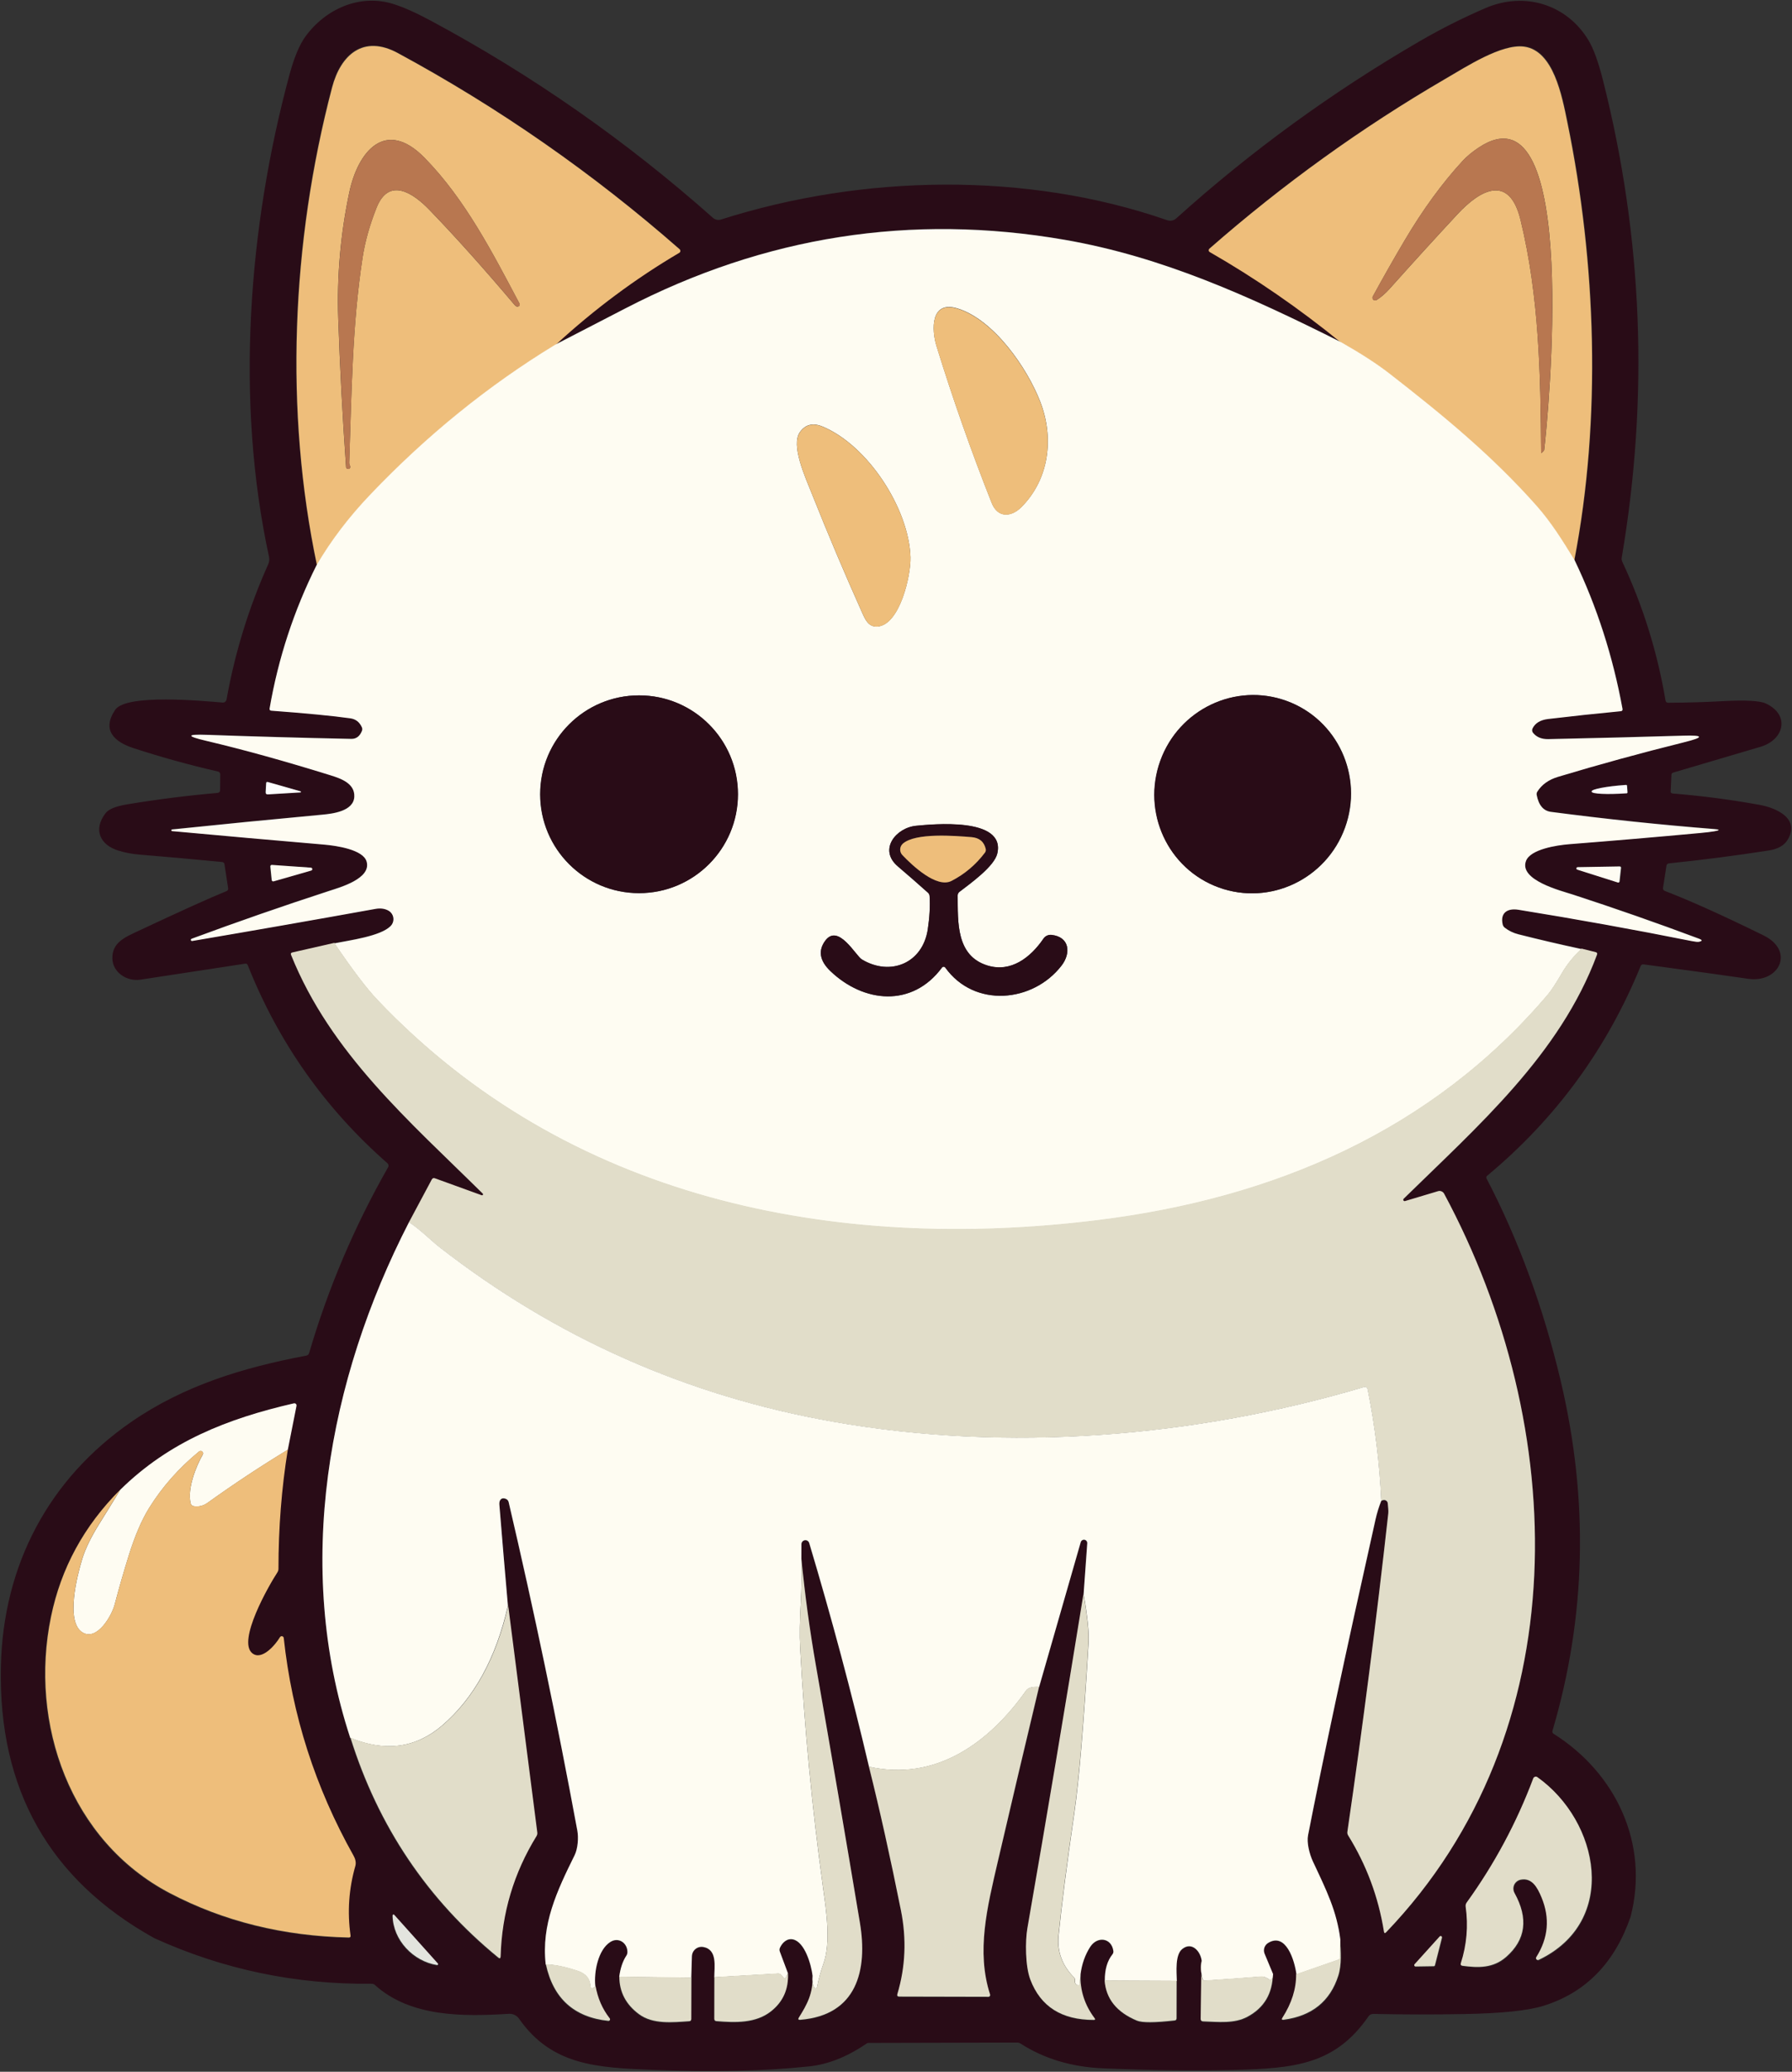<?xml version="1.0" encoding="UTF-8" standalone="no" ?>
<!DOCTYPE svg PUBLIC "-//W3C//DTD SVG 1.1//EN" "http://www.w3.org/Graphics/SVG/1.1/DTD/svg11.dtd">
<svg xmlns="http://www.w3.org/2000/svg" xmlns:xlink="http://www.w3.org/1999/xlink" version="1.1" width="342.173" height="395.508" viewBox="59.414 38.188 342.173 395.508" xml:space="preserve">
<rect x="59.414" y="38.188" width="342.173" height="395.508" fill="#333333" stroke="none"/>
<desc>Created with Fabric.js 5.3.0</desc>
<defs>
</defs>
<g transform="matrix(1 0 0 1 230.501 235.943)" id="Cx-Flb-EXmjKDkLFfqK8G"  >
<g style=""   >
		<g transform="matrix(0.527 0 0 0.527 0 0)" id="yuz8-eN95h60N-EBSIVHI"  >
<path style="stroke: none; stroke-width: 1; stroke-dasharray: none; stroke-linecap: butt; stroke-dashoffset: 0; stroke-linejoin: miter; stroke-miterlimit: 4; fill: rgb(41,12,23); fill-rule: nonzero; opacity: 1;"  transform=" translate(-400.001, -400)" d="M 666.145 719.137 C 660.385 735.816 649.912 746.541 634.724 751.313 C 629.09 753.084 619.497 754.091 605.945 754.333 C 594.919 754.536 583.899 754.522 572.883 754.289 C 572.219 754.28 571.593 754.601 571.213 755.146 C 559.074 772.759 544.235 774.051 522.048 774.588 C 508.118 774.927 492.413 774.728 474.931 773.993 C 463.634 773.509 453.712 770.528 445.165 765.049 C 444.768 764.788 444.337 764.662 443.873 764.671 L 389.946 764.802 C 389.757 764.802 389.574 764.863 389.423 764.976 C 382.395 769.787 375.44 772.56 368.558 773.296 C 352.238 775.019 333.245 775.435 311.582 774.545 C 292.009 773.746 275.282 773.064 263.434 756.032 C 262.604 754.834 261.211 754.157 259.76 754.246 C 243.657 755.233 224.273 755.611 211.234 743.835 C 210.889 743.518 210.437 743.346 209.971 743.356 C 182.412 743.666 156.179 738.163 131.273 726.847 C 93.221 705.696 74.689 672.866 75.676 628.358 C 76.489 591.637 93.085 560.434 122.881 539.859 C 141.96 526.675 163.363 520.155 186.304 515.828 C 186.846 515.731 187.199 515.417 187.364 514.884 C 194.276 491.333 203.815 468.899 215.983 447.584 C 216.263 447.104 216.159 446.492 215.736 446.132 C 193.114 426.288 176.242 402.364 165.119 374.36 C 164.945 373.944 164.635 373.769 164.19 373.837 C 151.548 375.773 138.906 377.704 126.264 379.63 C 121.226 380.385 116.202 376.958 116.071 371.992 C 115.911 366.14 120.761 364.209 125.393 362.031 C 140.765 354.81 151.442 349.984 157.424 347.555 C 157.889 347.361 158.087 347.013 158.019 346.51 L 156.683 337.783 C 156.624 337.373 156.289 337.055 155.87 337.013 C 145.793 336.035 135.74 335.135 125.712 334.312 C 123.166 334.099 120.688 333.625 118.278 332.889 C 111.599 330.856 109.029 325.266 113.617 319.313 C 114.711 317.871 117.31 316.811 121.414 316.133 C 132.304 314.323 143.247 312.939 154.244 311.98 C 154.729 311.942 155.102 311.537 155.101 311.051 L 155.159 305.33 C 155.159 304.73 154.869 304.362 154.288 304.227 C 143.94 301.855 133.757 299.034 123.738 295.762 C 116.783 293.497 112.122 289.257 117.102 281.881 C 121.08 275.986 148.959 278.672 156.016 279.253 C 156.699 279.308 157.314 278.831 157.439 278.149 C 160.469 261.18 165.507 244.84 172.554 229.13 C 172.932 228.268 173.023 227.378 172.83 226.458 C 160.561 169.917 165.294 107.031 180.264 51.739 C 181.958 45.495 183.894 40.888 186.072 37.916 C 193.376 27.941 205.805 22.394 217.914 26.213 C 221.592 27.365 226.132 29.393 231.534 32.297 C 268.231 51.996 302.271 75.78 333.653 103.648 C 334.462 104.368 335.589 104.606 336.615 104.272 C 387.842 87.937 447.344 86.819 498.295 104.533 C 499.407 104.918 500.635 104.673 501.504 103.894 C 528.482 79.588 557.895 58.185 589.742 39.687 C 597.447 35.215 605.39 31.217 613.569 27.693 C 627.799 21.551 643.175 26.386 650.958 39.44 C 652.758 42.45 654.496 47.266 656.171 53.887 C 670.585 110.902 672.84 168.547 662.937 226.82 C 662.861 227.284 662.927 227.759 663.126 228.185 C 670.638 244.215 675.865 260.971 678.808 278.453 C 678.905 279.043 679.248 279.334 679.839 279.324 C 686.431 279.295 693.023 279.101 699.615 278.743 C 707.795 278.307 712.959 278.583 715.108 279.571 C 723.994 283.637 721.903 292.712 713.22 295.282 C 702.669 298.399 692.113 301.516 681.552 304.633 C 681.214 304.736 680.976 305.044 680.957 305.403 L 680.681 311.371 C 680.652 311.884 680.894 312.16 681.407 312.199 C 692.007 313.051 702.519 314.425 712.944 316.323 C 718.955 317.412 727.725 321.289 723.035 328.999 C 721.786 331.041 719.521 332.319 716.24 332.832 C 704.227 334.7 692.18 336.259 680.1 337.507 C 679.548 337.565 679.229 337.865 679.142 338.407 L 677.922 346.32 C 677.825 346.901 678.053 347.298 678.604 347.511 C 687.693 350.996 699.6 356.359 714.323 363.599 C 725.852 369.262 719.942 381.009 708.689 379.31 C 702.707 378.41 690.108 376.672 670.893 374.097 C 670.361 374.02 669.993 374.232 669.79 374.736 C 657.574 404.686 639.037 429.999 614.178 450.676 C 613.888 450.927 613.804 451.335 613.975 451.663 C 625.581 473.927 634.53 498.345 640.822 524.916 C 651.054 568.118 650.066 610.386 637.86 651.719 C 637.715 652.193 637.855 652.561 638.281 652.823 C 660.859 667.039 673.013 692.739 666.145 719.137 z M 190.107 229.334 C 181.869 245.809 176.187 263.127 173.061 281.287 C 172.964 281.81 173.182 282.09 173.714 282.129 C 186.269 283.058 195.799 283.978 202.304 284.888 C 204.25 285.159 205.644 286.243 206.486 288.14 C 206.67 288.547 206.684 288.963 206.53 289.389 C 205.756 291.383 204.468 292.366 202.668 292.337 C 184.508 291.959 167.065 291.471 150.338 290.87 C 142.904 290.609 142.807 291.33 150.048 293.033 C 163.59 296.227 178.623 300.395 195.147 305.535 C 199.024 306.74 203.946 308.497 203.743 313.274 C 203.511 318.53 195.96 319.445 192.142 319.794 C 174.011 321.478 155.861 323.264 137.692 325.152 C 137.528 325.189 137.424 325.351 137.461 325.516 C 137.487 325.631 137.577 325.722 137.692 325.747 C 156.016 327.431 174.408 329.062 192.868 330.64 C 197.297 331.032 206.952 332.426 208.201 336.767 C 209.987 342.923 198.647 346.103 194.683 347.396 C 177.849 352.875 161.229 358.654 144.821 364.733 C 144.598 364.8 144.472 365.035 144.539 365.257 C 144.603 365.47 144.822 365.597 145.039 365.546 C 167.206 361.78 189.315 357.908 211.366 353.93 C 213.273 353.591 214.89 353.819 216.216 354.612 C 217.892 355.622 218.431 357.8 217.42 359.475 C 217.27 359.724 217.09 359.953 216.884 360.158 C 213.167 363.846 202.175 365.269 196.512 366.402 L 181.295 369.872 C 180.801 369.978 180.646 370.269 180.83 370.743 C 195.161 406.404 223.708 430.957 250.279 457.21 C 250.429 457.346 250.435 457.577 250.291 457.724 C 250.187 457.831 250.028 457.868 249.887 457.82 L 232.942 451.678 C 232.448 451.504 232.076 451.644 231.824 452.099 L 223.533 467.621 C 194.043 524.931 181.904 592.464 202.247 654.421 C 212.314 686.529 230.159 713.067 255.782 734.034 C 256.324 734.479 256.61 734.349 256.639 733.642 C 257.084 717.922 261.421 703.387 269.649 690.038 C 269.893 689.644 269.991 689.176 269.925 688.717 L 259.383 606.548 C 258.396 595.358 257.365 583.19 256.29 570.045 C 256.232 569.358 256.304 568.82 256.508 568.433 C 256.944 567.63 257.67 567.441 258.686 567.867 C 259.17 568.078 259.526 568.503 259.644 569.014 C 268.85 608.383 277.145 648.051 284.531 688.02 C 285.01 690.619 284.72 694.554 283.529 696.964 C 277.126 709.916 271.419 721.967 273.075 736.545 C 275.747 748.897 283.292 755.721 295.712 757.018 C 296.015 757.049 296.286 756.829 296.318 756.526 C 296.333 756.385 296.293 756.244 296.206 756.132 C 293.534 752.725 291.811 748.751 291.037 744.211 C 290.529 739.274 292.01 731.216 296.468 728.37 C 299.43 726.453 302.653 728.675 302.683 731.971 C 302.693 732.453 302.556 732.924 302.291 733.321 C 300.975 735.315 300.113 737.875 299.706 741.002 C 299.716 746.529 302.068 751.045 306.763 754.549 C 311.83 758.339 318.916 757.555 325.015 757.148 C 325.518 757.119 325.77 756.848 325.77 756.335 L 325.814 741.336 L 326.046 733.51 C 326.104 731.578 327.718 730.06 329.65 730.118 C 329.82 730.123 329.988 730.141 330.155 730.17 C 335.382 731.099 334.148 737.314 334.163 741.176 L 334.134 756.262 C 334.134 756.785 334.395 757.07 334.918 757.119 C 341.815 757.685 349.162 757.918 354.68 753.562 C 359.075 750.097 361.122 745.46 360.822 739.652 L 357.889 731.811 C 357.724 731.356 357.739 730.911 357.933 730.475 C 358.775 728.631 360.474 726.947 362.667 727.426 C 366.965 728.355 369.303 736.632 369.767 740.625 C 369.97 746.985 367.821 750.963 364.801 755.769 C 364.423 756.369 364.588 756.64 365.295 756.582 C 385.841 754.927 389.776 738.621 386.915 721.444 C 381.736 690.449 376.436 659.473 371.016 628.516 C 368.751 615.603 366.984 602.632 365.716 589.602 L 365.73 584.244 C 365.729 583.45 366.372 582.806 367.165 582.804 C 367.804 582.803 368.367 583.224 368.546 583.837 C 376.619 610.796 383.84 637.813 390.21 664.888 C 394.092 680.386 397.959 697.752 401.811 716.986 C 403.883 727.344 403.452 737.435 400.519 747.26 C 400.325 747.88 400.558 748.189 401.216 748.189 L 433.494 748.262 C 433.839 748.273 434.127 748.002 434.138 747.658 C 434.14 747.582 434.129 747.506 434.104 747.435 C 429.051 731.753 433.059 715.898 436.935 699.156 C 441.882 677.908 446.852 656.854 451.847 635.994 L 466.919 583.548 C 467.083 582.903 467.739 582.513 468.384 582.677 C 468.964 582.824 469.347 583.374 469.286 583.969 L 467.965 602.337 C 461.441 642.712 454.665 683.088 447.637 723.463 C 446.853 727.979 446.838 737.126 448.711 742.034 C 452.418 751.791 460.075 756.656 471.682 756.627 C 472.205 756.627 472.311 756.424 472.001 756.017 C 468.39 751.235 466.677 745.882 466.861 739.958 C 467.355 736.28 468.511 733.018 470.331 730.172 C 472.93 726.121 478.099 726.832 478.753 731.624 C 478.811 732.079 478.7 732.486 478.419 732.844 C 476.541 735.187 475.617 738.362 475.646 742.369 C 476.12 749.029 480.021 753.883 487.349 756.932 C 489.246 757.716 493.796 757.697 500.998 756.874 C 501.472 756.826 501.71 756.564 501.71 756.09 L 501.739 742.485 C 501.666 739.145 501.057 733.076 503.685 730.927 C 507.083 728.154 510.292 731.58 510.756 735.167 L 510.48 756.294 C 510.48 756.884 510.77 757.189 511.351 757.209 C 516.869 757.383 522.633 758.109 527.439 755.525 C 533.479 752.273 536.538 747.094 536.616 739.989 L 533.552 732.642 C 532.95 731.195 533.492 729.524 534.83 728.707 C 541.248 724.801 544.413 734.936 545.081 740.134 C 545.129 745.41 543.469 750.671 540.101 755.917 C 539.743 756.469 539.893 756.701 540.551 756.614 C 550.783 755.259 557.384 749.935 560.356 740.642 C 561.648 736.605 561.242 731.843 560.995 727.501 C 559.659 717.09 556.058 709.874 551.063 699.231 C 549.742 696.385 548.769 692.334 549.292 689.691 C 554.5 662.984 562.646 624.864 573.729 575.332 C 574.261 572.97 574.958 570.705 575.82 568.537 C 576.672 568.063 577.369 568.121 577.911 568.711 C 578.071 568.89 578.168 569.124 578.187 569.379 C 578.26 570.395 578.492 572.036 578.39 572.994 C 574.111 611.501 569.17 649.96 563.565 688.37 C 563.49 688.839 563.588 689.318 563.841 689.72 C 570.491 700.445 574.813 712.052 576.807 724.539 C 576.904 725.168 577.17 725.255 577.606 724.8 C 647.273 652.113 644.035 541.834 598.616 457.269 C 598.183 456.475 597.261 456.092 596.409 456.354 L 584.474 459.926 C 584.209 460.018 583.919 459.878 583.827 459.613 C 583.76 459.42 583.814 459.206 583.966 459.069 C 610.712 432.86 640.565 406.884 653.996 370.7 C 654.19 370.197 654.025 369.882 653.502 369.756 L 648.405 368.478 C 640.535 366.784 632.917 365.003 625.551 363.135 C 623.673 362.661 622.013 361.857 620.571 360.725 C 620.193 360.425 619.947 360.038 619.83 359.563 C 618.843 355.236 621.689 353.61 625.522 354.234 C 646.537 357.632 667.485 361.416 688.365 365.589 C 689.633 365.841 690.475 365.928 690.891 365.85 C 692.227 365.579 692.246 365.201 690.949 364.717 C 675.732 359.025 660.481 353.691 645.196 348.716 C 641.014 347.366 625.652 343.518 628.28 336.548 C 629.863 332.352 639.257 330.856 644.063 330.479 C 659.861 329.24 675.654 327.89 691.442 326.428 C 693.572 326.234 695.256 326.031 696.495 325.818 C 698.625 325.44 698.615 325.169 696.466 325.005 C 676.912 323.456 657.194 321.38 637.312 318.776 C 634.592 318.418 632.874 316.385 632.157 312.678 C 632.073 312.239 632.162 311.787 632.404 311.415 C 634.011 308.889 636.489 307.117 639.838 306.101 C 654.716 301.619 669.967 297.437 685.591 293.556 C 692.88 291.746 692.774 290.952 685.272 291.175 C 670.878 291.611 654.586 292.027 636.398 292.424 C 633.959 292.482 632.1 291.722 630.822 290.144 C 630.466 289.69 630.398 289.076 630.648 288.561 C 631.597 286.615 633.479 285.473 636.296 285.134 C 644.911 284.108 653.672 283.169 662.577 282.317 C 663.119 282.269 663.342 281.983 663.245 281.46 C 659.76 262.419 653.972 244.458 645.879 227.576 C 655.782 176.248 653.807 119.692 643.382 68.974 C 641.422 59.376 638.358 42.823 627.628 41.473 C 619.482 40.457 606.894 48.66 599.169 53.147 C 568.832 70.813 540.334 91.32 513.675 114.668 C 513.365 114.935 513.329 115.402 513.596 115.712 C 513.651 115.776 513.717 115.831 513.791 115.873 C 530.324 125.359 546.19 136.298 561.388 148.688 C 527.948 131.903 496.353 117.659 461.127 111.546 C 405.544 101.914 352.474 110.205 301.915 136.419 C 293.764 140.639 285.309 145.01 276.549 149.531 C 290.527 136.647 305.478 125.52 321.401 116.15 C 321.773 115.929 321.895 115.447 321.674 115.075 C 321.632 115.004 321.579 114.941 321.517 114.887 C 290.096 87.338 256.061 63.646 219.412 43.812 C 206.954 37.075 198.721 44.407 195.599 56.27 C 180.785 112.593 178.36 173.49 190.107 229.334 z M 184.125 311.357 L 172.291 307.988 C 171.894 307.872 171.681 308.022 171.652 308.438 L 171.478 311.632 C 171.449 312.223 171.735 312.498 172.335 312.46 L 184.082 311.749 C 184.193 311.734 184.271 311.632 184.256 311.52 C 184.245 311.446 184.195 311.383 184.125 311.357 z M 665.201 311.749 L 665.027 309.31 C 665.012 309.147 664.871 309.026 664.708 309.034 L 664.447 309.048 C 657.645 309.524 652.173 310.563 652.221 311.371 L 652.221 311.487 C 652.303 312.291 657.861 312.557 664.65 312.082 L 664.911 312.067 C 665.079 312.061 665.209 311.918 665.201 311.749 C 665.201 311.75 665.201 311.749 665.201 311.749 z M 173.67 343.519 C 173.699 343.814 173.961 344.03 174.257 344.002 C 174.289 343.999 174.321 343.993 174.353 343.984 L 187.958 340.078 C 188.247 340.01 188.425 339.72 188.357 339.431 C 188.3 339.191 188.088 339.021 187.842 339.018 L 173.758 338.031 C 173.462 338.005 173.202 338.224 173.176 338.519 C 173.173 338.555 173.173 338.591 173.177 338.626 L 173.67 343.519 z M 647.124 338.843 C 646.868 338.859 646.673 339.079 646.689 339.335 C 646.7 339.519 646.82 339.679 646.993 339.743 L 661.716 344.404 C 661.962 344.478 662.221 344.338 662.295 344.093 C 662.303 344.067 662.308 344.04 662.312 344.012 L 662.849 339.09 C 662.873 338.834 662.685 338.608 662.43 338.584 C 662.415 338.583 662.4 338.582 662.384 338.582 L 647.124 338.843 z M 118.756 564.542 C 105.669 577.61 97.31 592.958 93.68 610.585 C 85.679 649.368 100.693 691.824 136.761 710.7 C 156.218 720.893 177.824 726.246 201.578 726.759 C 202.062 726.769 202.27 726.541 202.202 726.077 C 200.992 717.53 201.568 709.132 203.93 700.885 C 204.308 699.564 203.901 698.199 203.262 697.081 C 189.429 672.455 181.008 646.188 177.997 618.281 C 177.955 617.876 177.595 617.576 177.194 617.611 C 176.957 617.632 176.747 617.768 176.632 617.976 C 175.165 620.488 170.127 626.644 166.599 623.798 C 161.067 619.34 172.61 599.201 175.674 594.526 C 175.939 594.128 176.081 593.663 176.081 593.19 C 176.081 578.37 177.209 563.99 179.464 550.051 L 182.615 534.137 C 182.697 533.712 182.425 533.3 182.008 533.217 C 181.902 533.196 181.792 533.198 181.686 533.223 C 157.684 538.74 136.572 547.002 118.756 564.542 z M 626.476 705.851 C 630.585 705.038 632.545 708.697 634.026 712.254 C 637.143 719.756 636.514 726.977 632.138 733.918 C 631.93 734.235 632.024 734.657 632.347 734.862 C 632.55 734.99 632.806 735.007 633.023 734.906 C 662.15 720.967 655.021 684.681 632.529 668.709 C 632.084 668.395 631.467 668.501 631.153 668.946 C 631.103 669.016 631.063 669.093 631.033 669.173 C 625.002 685.232 616.963 700.222 606.915 714.141 C 606.596 714.596 606.475 715.099 606.552 715.651 C 607.53 722.611 606.944 729.435 604.795 736.124 C 604.63 736.656 604.819 736.961 605.361 737.039 C 611.213 737.823 616.527 737.925 621.202 733.845 C 628.326 727.611 629.338 719.882 624.237 710.657 C 623.361 709.071 623.936 707.074 625.523 706.198 C 625.823 706.034 626.143 705.916 626.476 705.851 z M 217.491 718.832 C 217.622 727.762 224.998 735.443 233.594 736.793 C 233.776 736.824 233.948 736.702 233.979 736.52 C 233.996 736.42 233.967 736.317 233.899 736.242 L 218.072 718.6 C 217.948 718.464 217.737 718.454 217.6 718.578 C 217.529 718.642 217.489 718.735 217.491 718.832 z M 588.013 736.517 C 587.837 736.714 587.853 737.017 588.05 737.194 C 588.139 737.274 588.256 737.318 588.376 737.316 L 594.954 737.214 C 595.168 737.207 595.352 737.059 595.404 736.851 L 597.945 726.861 C 598.002 726.603 597.839 726.347 597.58 726.29 C 597.417 726.254 597.247 726.305 597.131 726.426 L 588.013 736.517 z" stroke-linecap="round" />
</g>
		<g transform="matrix(0.527 0 0 0.527 -77.825 -139.409)" id="hi5Zp25FgwvOTsVq9A_My"  >
<path style="stroke: none; stroke-width: 1; stroke-dasharray: none; stroke-linecap: butt; stroke-dashoffset: 0; stroke-linejoin: miter; stroke-miterlimit: 4; fill: rgb(238,190,123); fill-rule: nonzero; opacity: 1;"  transform=" translate(-252.226, -135.287)" d="M 276.544 149.532 C 252.276 164.294 229.911 182.42 209.447 203.909 C 201.732 212.001 195.285 220.476 190.106 229.333 C 178.359 173.489 180.784 112.592 195.595 56.269 C 198.717 44.406 206.95 37.074 219.408 43.811 C 256.056 63.645 290.091 87.337 321.513 114.886 C 321.839 115.172 321.871 115.667 321.585 115.993 C 321.531 116.055 321.467 116.108 321.396 116.15 C 305.473 125.521 290.522 136.648 276.544 149.532 z M 201.781 192.191 C 202.667 167.231 202.812 142.765 206.602 117.994 C 207.493 112.167 209.182 106.121 211.67 99.859 C 216.215 88.374 225.217 94.792 230.72 100.469 C 240.206 110.285 250.559 121.833 261.778 135.114 C 262.204 135.617 262.664 135.753 263.157 135.521 C 263.507 135.361 263.661 134.948 263.501 134.597 C 263.493 134.58 263.485 134.564 263.476 134.548 C 253.719 116.122 243.801 96.767 229.107 81.768 C 214.834 67.19 204.931 79.59 201.838 94.168 C 198.624 109.317 197.284 124.641 197.816 140.138 C 198.426 157.92 199.37 175.799 200.647 193.775 C 200.655 193.991 200.776 194.188 200.966 194.298 C 201.334 194.501 201.639 194.501 201.881 194.298 C 202.065 194.153 202.152 193.95 202.142 193.688 C 202.132 193.485 202.079 193.291 201.982 193.107 C 201.839 192.816 201.771 192.511 201.781 192.191 z" stroke-linecap="round" />
</g>
		<g transform="matrix(0.527 0 0 0.527 96.31 -139.832)" id="9_Wcb3GN-hxK4HubWLfWp"  >
<path style="stroke: none; stroke-width: 1; stroke-dasharray: none; stroke-linecap: butt; stroke-dashoffset: 0; stroke-linejoin: miter; stroke-miterlimit: 4; fill: rgb(238,190,123); fill-rule: nonzero; opacity: 1;"  transform=" translate(-582.876, -134.483)" d="M 645.875 227.577 C 641.606 220.607 637.482 213.943 632.11 207.873 C 615.848 189.534 597.959 174.869 578.691 159.899 C 574.316 156.501 568.546 152.765 561.383 148.69 C 546.185 136.3 530.32 125.361 513.786 115.875 C 513.431 115.673 513.307 115.22 513.509 114.865 C 513.551 114.791 513.605 114.725 513.67 114.67 C 540.329 91.322 568.827 70.815 599.164 53.149 C 606.889 48.662 619.477 40.459 627.623 41.475 C 638.353 42.825 641.417 59.378 643.377 68.976 C 653.803 119.693 655.777 176.249 645.875 227.577 z M 579.01 129.131 C 587.112 120.061 595.297 111.073 603.563 102.167 C 612.057 93.019 622.395 87.705 626.418 104.258 C 633.199 132.18 633.649 160.087 633.881 188.634 C 633.881 188.75 633.92 188.769 633.997 188.692 L 634.81 187.893 C 634.904 187.809 634.961 187.694 634.97 187.574 C 636.32 176.553 648.43 53.656 611.375 77.948 C 608.974 79.526 606.971 81.186 605.364 82.928 C 597.959 90.991 590.98 100.565 584.426 111.649 C 580.564 118.173 576.716 124.944 572.883 131.962 C 572.627 132.434 572.802 133.025 573.275 133.281 C 573.581 133.447 573.952 133.437 574.248 133.254 C 575.845 132.267 577.432 130.893 579.01 129.131 z" stroke-linecap="round" />
</g>
		<g transform="matrix(0.527 0 0 0.527 108.143 -141.267)" id="HzLJsig3ayDZzAhF1hnuR"  >
<path style="stroke: none; stroke-width: 1; stroke-dasharray: none; stroke-linecap: butt; stroke-dashoffset: 0; stroke-linejoin: miter; stroke-miterlimit: 4; fill: rgb(184,119,80); fill-rule: nonzero; opacity: 1;"  transform=" translate(-605.346, -131.759)" d="M 579.01 129.131 C 577.432 130.893 575.845 132.267 574.247 133.255 C 573.789 133.536 573.19 133.394 572.909 132.936 C 572.727 132.64 572.717 132.269 572.882 131.963 C 576.715 124.945 580.563 118.174 584.425 111.65 C 590.978 100.566 597.958 90.993 605.363 82.929 C 606.97 81.187 608.974 79.526 611.374 77.949 C 648.429 53.657 636.319 176.554 634.969 187.575 C 634.96 187.696 634.903 187.81 634.809 187.894 L 633.996 188.693 C 633.918 188.77 633.88 188.751 633.88 188.635 C 633.648 160.089 633.198 132.181 626.417 104.259 C 622.395 87.706 612.057 93.021 603.562 102.168 C 595.297 111.073 587.112 120.061 579.01 129.131 z" stroke-linecap="round" />
</g>
		<g transform="matrix(0.527 0 0 0.527 -89.195 -139.64)" id="AyBsp5aZ1PsOGts6fwplm"  >
<path style="stroke: none; stroke-width: 1; stroke-dasharray: none; stroke-linecap: butt; stroke-dashoffset: 0; stroke-linejoin: miter; stroke-miterlimit: 4; fill: rgb(184,119,80); fill-rule: nonzero; opacity: 1;"  transform=" translate(-230.635, -134.848)" d="M 201.984 193.106 C 202.081 193.29 202.134 193.484 202.144 193.687 C 202.154 193.948 202.067 194.152 201.883 194.297 C 201.641 194.5 201.336 194.5 200.968 194.297 C 200.777 194.187 200.656 193.99 200.649 193.774 C 199.371 175.798 198.427 157.919 197.818 140.137 C 197.286 124.639 198.626 109.316 201.84 94.167 C 204.933 79.589 214.835 67.189 229.109 81.767 C 243.803 96.766 253.72 116.121 263.478 134.547 C 263.665 134.883 263.544 135.308 263.208 135.495 C 263.192 135.504 263.175 135.512 263.159 135.52 C 262.665 135.752 262.205 135.617 261.78 135.113 C 250.561 121.832 240.208 110.284 230.722 100.468 C 225.219 94.791 216.216 88.373 211.672 99.858 C 209.184 106.121 207.495 112.166 206.604 117.993 C 202.814 142.764 202.669 167.23 201.783 192.19 C 201.771 192.511 201.839 192.816 201.984 193.106 z" stroke-linecap="round" />
</g>
		<g transform="matrix(0.527 0 0 0.527 9.356 -58.527)" id="HS3ATSt3zNljCYCSIsr5Z"  >
<path style="stroke: none; stroke-width: 1; stroke-dasharray: none; stroke-linecap: butt; stroke-dashoffset: 0; stroke-linejoin: miter; stroke-miterlimit: 4; fill: rgb(254,252,242); fill-rule: nonzero; opacity: 1;"  transform=" translate(-417.766, -288.866)" d="M 561.383 148.69 C 568.546 152.765 574.315 156.502 578.691 159.899 C 597.959 174.869 615.848 189.534 632.11 207.873 C 637.482 213.942 641.606 220.607 645.875 227.577 C 653.967 244.459 659.756 262.42 663.241 281.461 C 663.338 281.984 663.115 282.269 662.573 282.318 C 653.667 283.17 644.907 284.109 636.292 285.135 C 633.475 285.474 631.592 286.616 630.644 288.562 C 630.395 289.077 630.462 289.691 630.818 290.145 C 632.096 291.723 633.954 292.483 636.394 292.425 C 654.583 292.028 670.874 291.612 685.268 291.176 C 692.77 290.953 692.877 291.747 685.587 293.557 C 669.963 297.439 654.713 301.62 639.834 306.102 C 636.485 307.118 634.007 308.89 632.4 311.416 C 632.158 311.788 632.069 312.241 632.153 312.679 C 632.869 316.386 634.588 318.419 637.308 318.777 C 657.191 321.381 676.909 323.457 696.462 325.006 C 698.611 325.171 698.621 325.442 696.491 325.819 C 695.252 326.032 693.568 326.235 691.438 326.429 C 675.65 327.891 659.857 329.241 644.059 330.48 C 639.253 330.858 629.858 332.353 628.276 336.549 C 625.648 343.519 641.01 347.366 645.192 348.717 C 660.477 353.693 675.728 359.026 690.945 364.718 C 692.242 365.202 692.223 365.58 690.887 365.851 C 690.471 365.928 689.629 365.841 688.361 365.59 C 667.481 361.418 646.534 357.633 625.518 354.235 C 621.685 353.611 618.839 355.237 619.826 359.564 C 619.942 360.038 620.189 360.426 620.567 360.726 C 622.009 361.859 623.669 362.662 625.547 363.136 C 632.913 365.004 640.532 366.785 648.401 368.479 C 645.546 371.102 643.184 374.021 641.315 377.235 C 639.118 380.991 637.438 383.556 636.277 384.931 C 594.271 434.459 536.989 458.925 473.116 466.824 C 377.037 478.716 280.639 459.143 212.134 386.979 C 208.175 382.807 202.967 375.949 196.51 366.404 C 202.173 365.271 213.164 363.848 216.882 360.16 C 218.27 358.781 218.277 356.537 216.897 355.15 C 216.692 354.944 216.463 354.764 216.214 354.614 C 214.888 353.82 213.271 353.593 211.364 353.932 C 189.313 357.91 167.204 361.782 145.037 365.548 C 144.811 365.601 144.584 365.461 144.53 365.235 C 144.479 365.018 144.605 364.799 144.819 364.735 C 161.227 358.656 177.847 352.877 194.681 347.398 C 198.645 346.106 209.985 342.926 208.199 336.769 C 206.95 332.428 197.294 331.034 192.866 330.642 C 174.406 329.064 156.014 327.433 137.69 325.749 C 137.526 325.712 137.422 325.55 137.459 325.385 C 137.485 325.27 137.575 325.179 137.69 325.154 C 155.859 323.266 174.009 321.48 192.14 319.796 C 195.959 319.447 203.509 318.533 203.741 313.276 C 203.944 308.499 199.022 306.742 195.145 305.537 C 178.621 300.397 163.588 296.23 150.046 293.035 C 142.805 291.331 142.902 290.61 150.336 290.872 C 167.063 291.472 184.506 291.961 202.666 292.339 C 204.466 292.368 205.754 291.386 206.528 289.391 C 206.683 288.965 206.668 288.549 206.484 288.142 C 205.642 286.245 204.248 285.161 202.302 284.89 C 195.797 283.98 186.267 283.061 173.712 282.131 C 173.18 282.092 172.962 281.812 173.059 281.289 C 176.186 263.129 181.868 245.812 190.105 229.336 C 195.284 220.479 201.731 212.004 209.446 203.912 C 229.909 182.422 252.275 164.297 276.543 149.535 C 285.303 145.014 293.759 140.644 301.909 136.423 C 352.468 110.21 405.538 101.919 461.121 111.55 C 496.348 117.66 527.943 131.904 561.383 148.69 z M 445.47 208.323 C 455.59 198.13 457.333 183.218 452.265 170.164 C 447.532 157.938 435.465 140.456 422.31 136.405 C 412.393 133.356 412.93 144.289 414.673 149.952 C 420.607 169.176 427.281 188.14 434.696 206.841 C 436.903 212.403 441.825 211.997 445.47 208.323 z M 369.777 204.141 C 375.43 218.332 381.378 232.392 387.622 246.322 C 388.813 248.965 389.945 251.883 393.328 251.622 C 401.372 250.983 405.438 233.138 405.249 226.517 C 404.726 209.02 389.858 186.006 373.378 179.182 C 369.932 177.759 367.217 178.412 365.232 181.142 C 361.791 185.919 367.076 197.375 369.777 204.141 z M 342.697 312.403 C 342.697 292.62 326.659 276.582 306.876 276.582 L 306.876 276.582 C 287.093 276.582 271.055 292.62 271.055 312.403 C 271.055 332.186 287.093 348.224 306.876 348.224 C 326.66 348.223 342.697 332.186 342.697 312.403 z M 517.042 346.178 C 535.516 352.866 555.971 343.152 562.729 324.482 L 562.729 324.482 C 569.487 305.812 559.99 285.256 541.516 278.569 C 523.042 271.882 502.587 281.595 495.829 300.265 C 495.829 300.265 495.829 300.265 495.829 300.265 C 489.071 318.935 498.568 339.491 517.042 346.178 z M 417.853 375.187 C 428.438 389.968 449.681 387.848 459.99 374.49 C 463.475 369.974 462.938 364.065 456.345 363.368 C 455.2 363.252 454.085 363.771 453.441 364.718 C 448.722 371.615 441.636 377.074 433.128 374.446 C 421.715 370.918 422.441 358.619 422.354 349.065 C 422.354 348.56 422.59 348.083 422.993 347.773 C 426.942 344.738 435.611 338.582 436.714 333.892 C 439.85 320.461 412.64 323.35 407.398 323.83 C 400.022 324.483 393.531 332.469 400.675 338.539 C 404.334 341.656 407.974 344.836 411.594 348.079 C 411.948 348.395 412.162 348.833 412.189 349.299 C 412.412 352.948 412.189 356.975 411.521 361.38 C 409.677 373.591 398.032 378.485 387.636 372.255 C 385.429 370.919 379.113 359.114 374.394 365.445 C 371.722 369.046 372.337 372.72 376.238 376.466 C 388.304 388.009 405.888 389.766 416.676 375.188 C 416.924 374.863 417.385 374.796 417.705 375.038 C 417.762 375.079 417.812 375.13 417.853 375.187 z" stroke-linecap="round" />
</g>
		<g transform="matrix(0.527 0 0 0.527 18.087 -119.3)" id="u_y8_RiqlBkhwE9ilShU1"  >
<path style="stroke: none; stroke-width: 1; stroke-dasharray: none; stroke-linecap: butt; stroke-dashoffset: 0; stroke-linejoin: miter; stroke-miterlimit: 4; fill: rgb(238,190,123); fill-rule: nonzero; opacity: 1;"  transform=" translate(-434.345, -173.469)" d="M 452.265 170.165 C 457.333 183.219 455.59 198.131 445.47 208.324 C 441.825 211.998 436.903 212.404 434.696 206.843 C 427.281 188.141 420.607 169.178 414.673 149.954 C 412.931 144.291 412.393 133.358 422.31 136.407 C 435.466 140.457 447.532 157.939 452.265 170.165 z" stroke-linecap="round" />
</g>
		<g transform="matrix(0.527 0 0 0.527 -8.069 -97.406)" id="gDYZ9jc6p_QJOS1fgdxn6"  >
<path style="stroke: none; stroke-width: 1; stroke-dasharray: none; stroke-linecap: butt; stroke-dashoffset: 0; stroke-linejoin: miter; stroke-miterlimit: 4; fill: rgb(238,190,123); fill-rule: nonzero; opacity: 1;"  transform=" translate(-384.68, -215.043)" d="M 369.777 204.141 C 367.076 197.375 361.791 185.918 365.232 181.141 C 367.216 178.411 369.932 177.758 373.378 179.181 C 389.858 186.005 404.727 209.02 405.249 226.516 C 405.438 233.137 401.372 250.982 393.328 251.621 C 389.945 251.882 388.812 248.964 387.622 246.321 C 381.379 232.392 375.43 218.332 369.777 204.141 z" stroke-linecap="round" />
</g>
		<g transform="matrix(0.527 0 0 0.527 -49.044 -46.132)" id="HFO-oJXlAKHDOiuMgzdv7"  >
<path style="stroke: none; stroke-width: 1; stroke-dasharray: none; stroke-linecap: butt; stroke-dashoffset: 0; stroke-linejoin: miter; stroke-miterlimit: 4; fill: rgb(41,12,23); fill-rule: nonzero; opacity: 1;"  transform=" translate(0, 0)" d="M 35.821 0 C 35.821 19.783 19.783 35.821 0 35.821 C -19.783 35.821 -35.821 19.783 -35.821 0 C -35.821 -19.783 -19.784 -35.821 0 -35.821 C 19.784 -35.821 35.821 -19.784 35.821 0 z" stroke-linecap="round" />
</g>
		<g transform="matrix(0.527 0 0 0.527 68.083 -46.148)" id="msuv3c8mI4bBpXv-cDZhH"  >
<path style="stroke: none; stroke-width: 1; stroke-dasharray: none; stroke-linecap: butt; stroke-dashoffset: 0; stroke-linejoin: miter; stroke-miterlimit: 4; fill: rgb(41,12,23); fill-rule: nonzero; opacity: 1;"  transform=" translate(0, 0)" d="M -12.237 33.804 C -30.711 27.117 -40.208 6.561 -33.45 -12.108 C -26.692 -30.779 -6.237 -40.492 12.237 -33.805 L 12.237 -33.805 C 30.711 -27.118 40.208 -6.562 33.45 12.108 C 26.692 30.778 6.237 40.492 -12.237 33.804 z" stroke-linecap="round" />
</g>
		<g transform="matrix(0.527 0 0 0.527 -116.985 -47.289)" id="H9ucJbIFxr3pQSSA1EE09"  >
<path style="stroke: none; stroke-width: 1; stroke-dasharray: none; stroke-linecap: butt; stroke-dashoffset: 0; stroke-linejoin: miter; stroke-miterlimit: 4; fill: rgb(254,254,254); fill-rule: nonzero; opacity: 1;"  transform=" translate(-177.867, -310.207)" d="M 172.291 307.988 L 184.125 311.357 C 184.23 311.396 184.284 311.513 184.245 311.618 C 184.219 311.688 184.156 311.739 184.082 311.749 L 172.335 312.46 C 171.735 312.499 171.449 312.223 171.478 311.632 L 171.652 308.438 C 171.681 308.022 171.894 307.872 172.291 307.988 z" stroke-linecap="round" />
</g>
		<g transform="matrix(0.527 0 0 0.527 136.247 -47.041)" id="mH-j-k_rFShq5q3KMjtFa"  >
<path style="stroke: none; stroke-width: 1; stroke-dasharray: none; stroke-linecap: butt; stroke-dashoffset: 0; stroke-linejoin: miter; stroke-miterlimit: 4; fill: rgb(254,254,254); fill-rule: nonzero; opacity: 1;"  transform=" translate(-658.711, -310.677)" d="M 665.201 311.749 C 665.209 311.917 665.079 312.06 664.911 312.068 C 664.911 312.068 664.911 312.068 664.91 312.068 L 664.649 312.083 C 657.86 312.558 652.302 312.292 652.22 311.488 L 652.22 311.372 C 652.172 310.564 657.643 309.524 664.446 309.049 L 664.707 309.035 C 664.87 309.027 665.011 309.148 665.026 309.311 L 665.201 311.749 z" stroke-linecap="round" />
</g>
		<g transform="matrix(0.527 0 0 0.527 9.184 -23.998)" id="7HWDpliTv0vUsnj9cZSQP"  >
<path style="stroke: none; stroke-width: 1; stroke-dasharray: none; stroke-linecap: butt; stroke-dashoffset: 0; stroke-linejoin: miter; stroke-miterlimit: 4; fill: rgb(41,12,23); fill-rule: nonzero; opacity: 1;"  transform=" translate(-417.439, -354.431)" d="M 416.677 375.187 C 405.889 389.765 388.305 388.008 376.239 376.465 C 372.338 372.719 371.723 369.045 374.395 365.444 C 379.114 359.113 385.43 370.918 387.637 372.254 C 398.033 378.483 409.678 373.59 411.522 361.379 C 412.19 356.975 412.413 352.948 412.19 349.298 C 412.162 348.833 411.948 348.394 411.595 348.078 C 407.975 344.835 404.335 341.655 400.676 338.538 C 393.532 332.469 400.023 324.483 407.399 323.829 C 412.641 323.35 439.851 320.46 436.715 333.891 C 435.611 338.581 426.943 344.737 422.994 347.772 C 422.591 348.082 422.355 348.56 422.355 349.064 C 422.442 358.618 421.716 370.917 433.129 374.445 C 441.638 377.073 448.723 371.614 453.442 364.717 C 454.086 363.769 455.201 363.251 456.346 363.367 C 462.938 364.064 463.475 369.974 459.991 374.489 C 449.682 387.847 428.439 389.967 417.854 375.186 C 417.619 374.861 417.161 374.794 416.831 375.036 C 416.772 375.079 416.72 375.13 416.677 375.187 z M 402.316 334.458 C 405.859 338.175 414.716 346.611 420.147 343.809 C 424.91 341.35 428.936 337.943 432.228 333.587 C 432.522 333.202 432.629 332.701 432.518 332.222 C 431.918 329.608 430.195 328.185 427.349 327.953 C 421.439 327.488 407.166 326.283 402.52 330.291 C 401.315 331.338 401.188 333.163 402.234 334.367 C 402.261 334.398 402.288 334.429 402.316 334.458 z" stroke-linecap="round" />
</g>
		<g transform="matrix(0.527 0 0 0.527 8.975 -33.761)" id="FJaJebZ4_n8dG-qXgWqOQ"  >
<path style="stroke: none; stroke-width: 1; stroke-dasharray: none; stroke-linecap: butt; stroke-dashoffset: 0; stroke-linejoin: miter; stroke-miterlimit: 4; fill: rgb(238,190,123); fill-rule: nonzero; opacity: 1;"  transform=" translate(-417.042, -335.893)" d="M 420.147 343.809 C 414.717 346.611 405.859 338.175 402.316 334.458 C 401.219 333.299 401.269 331.47 402.428 330.373 C 402.458 330.345 402.488 330.317 402.519 330.291 C 407.165 326.284 421.439 327.489 427.348 327.953 C 430.194 328.185 431.917 329.608 432.517 332.222 C 432.627 332.701 432.521 333.201 432.227 333.587 C 428.936 337.943 424.91 341.351 420.147 343.809 z" stroke-linecap="round" />
</g>
		<g transform="matrix(0.527 0 0 0.527 -115.455 -31.063)" id="6pd8CAXo8PDXkPLx5R26g"  >
<path style="stroke: none; stroke-width: 1; stroke-dasharray: none; stroke-linecap: butt; stroke-dashoffset: 0; stroke-linejoin: miter; stroke-miterlimit: 4; fill: rgb(254,252,242); fill-rule: nonzero; opacity: 1;"  transform=" translate(-180.772, -341.017)" d="M 173.67 343.519 L 173.176 338.626 C 173.143 338.331 173.355 338.065 173.65 338.032 C 173.686 338.028 173.721 338.028 173.757 338.031 L 187.841 339.018 C 188.138 339.022 188.375 339.266 188.371 339.563 C 188.368 339.809 188.197 340.021 187.958 340.078 L 174.353 343.984 C 174.068 344.066 173.77 343.9 173.689 343.615 C 173.679 343.583 173.673 343.551 173.67 343.519 z" stroke-linecap="round" />
</g>
		<g transform="matrix(0.527 0 0 0.527 134.172 -30.807)" id="W5tY56TeIf48jYDuWirSY"  >
<path style="stroke: none; stroke-width: 1; stroke-dasharray: none; stroke-linecap: butt; stroke-dashoffset: 0; stroke-linejoin: miter; stroke-miterlimit: 4; fill: rgb(254,252,242); fill-rule: nonzero; opacity: 1;"  transform=" translate(-654.769, -341.504)" d="M 647.124 338.843 L 662.384 338.582 C 662.641 338.581 662.85 338.788 662.851 339.045 C 662.851 339.06 662.85 339.075 662.849 339.091 L 662.312 344.013 C 662.283 344.268 662.052 344.451 661.797 344.422 C 661.77 344.419 661.743 344.413 661.716 344.405 L 646.993 339.744 C 646.752 339.656 646.628 339.389 646.716 339.148 C 646.779 338.974 646.939 338.855 647.124 338.843 z" stroke-linecap="round" />
</g>
		<g transform="matrix(0.527 0 0 0.527 9.169 76.755)" id="IqbB5njtAJKIiO2smrQlt"  >
<path style="stroke: none; stroke-width: 1; stroke-dasharray: none; stroke-linecap: butt; stroke-dashoffset: 0; stroke-linejoin: miter; stroke-miterlimit: 4; fill: rgb(225,221,201); fill-rule: nonzero; opacity: 1;"  transform=" translate(-417.412, -545.744)" d="M 196.51 366.402 C 202.967 375.946 208.174 382.805 212.134 386.977 C 280.639 459.141 377.038 478.714 473.116 466.822 C 536.989 458.923 594.271 434.457 636.277 384.929 C 637.439 383.554 639.118 380.989 641.315 377.233 C 643.183 374.019 645.545 371.101 648.401 368.477 L 653.498 369.755 C 654.021 369.881 654.185 370.195 653.992 370.699 C 640.561 406.883 610.708 432.859 583.962 459.068 C 583.754 459.256 583.738 459.578 583.926 459.786 C 584.063 459.937 584.277 459.992 584.47 459.925 L 596.405 456.353 C 597.257 456.091 598.179 456.474 598.612 457.268 C 644.031 541.832 647.268 652.112 577.602 724.799 C 577.166 725.254 576.9 725.167 576.803 724.538 C 574.809 712.051 570.487 700.445 563.837 689.719 C 563.585 689.317 563.487 688.837 563.561 688.369 C 569.166 649.959 574.107 611.5 578.386 572.993 C 578.488 572.035 578.255 570.394 578.183 569.378 C 578.164 569.123 578.067 568.889 577.907 568.71 C 577.365 568.12 576.668 568.061 575.816 568.536 C 575.206 555.061 573.57 541.645 570.908 528.287 C 570.734 527.445 570.235 527.145 569.412 527.387 C 508.051 545.595 440.402 551.084 377.254 539.918 C 324.314 530.567 276.747 509.474 234.552 476.64 C 231.517 474.273 227.568 470.222 223.531 467.623 L 231.822 452.101 C 232.074 451.646 232.446 451.506 232.94 451.68 L 249.885 457.822 C 250.08 457.889 250.297 457.79 250.37 457.6 C 250.423 457.463 250.386 457.31 250.277 457.212 C 223.705 430.96 195.159 406.407 180.828 370.745 C 180.644 370.271 180.799 369.98 181.293 369.874 L 196.51 366.402 z" stroke-linecap="round" />
</g>
		<g transform="matrix(0.527 0 0 0.527 -8.431 108.687)" id="nz6AKXymxXbWpPRVi-TWn"  >
<path style="stroke: none; stroke-width: 1; stroke-dasharray: none; stroke-linecap: butt; stroke-dashoffset: 0; stroke-linejoin: miter; stroke-miterlimit: 4; fill: rgb(254,252,242); fill-rule: nonzero; opacity: 1;"  transform=" translate(-383.991, -606.378)" d="M 223.532 467.621 C 227.569 470.22 231.518 474.271 234.553 476.638 C 276.748 509.473 324.316 530.565 377.255 539.916 C 440.402 551.082 508.051 545.593 569.413 527.385 C 570.236 527.143 570.734 527.443 570.909 528.285 C 573.571 541.643 575.207 555.06 575.817 568.534 C 574.955 570.702 574.259 572.967 573.726 575.329 C 562.642 624.862 554.497 662.981 549.289 689.688 C 548.766 692.331 549.739 696.382 551.06 699.228 C 556.055 709.871 559.656 717.088 560.992 727.498 L 560.919 733.872 C 560.909 734.366 560.672 734.695 560.207 734.859 L 545.077 740.13 C 544.409 734.932 541.244 724.797 534.826 728.703 C 533.488 729.52 532.946 731.191 533.548 732.638 L 536.612 739.985 C 536.593 740.672 536.481 741.229 536.278 741.655 C 536.088 742.026 535.634 742.174 535.262 741.984 C 535.247 741.976 535.232 741.968 535.218 741.96 C 534.303 741.394 533.388 740.827 532.27 740.929 C 525.61 741.471 518.873 741.955 512.058 742.381 C 511.516 742.41 511.177 742.168 511.042 741.655 C 510.5 739.661 510.403 737.497 510.752 735.165 C 510.287 731.579 507.078 728.152 503.681 730.925 C 501.053 733.074 501.663 739.143 501.735 742.483 L 475.643 742.367 C 475.614 738.359 476.538 735.184 478.416 732.842 C 478.697 732.484 478.808 732.077 478.75 731.622 C 478.097 726.83 472.927 726.119 470.328 730.17 C 468.508 733.016 467.351 736.278 466.858 739.956 L 466.568 743.513 C 466.52 744.036 466.249 744.205 465.755 744.021 C 465.058 743.769 464.763 743.218 464.869 742.366 C 464.925 741.936 464.774 741.501 464.462 741.19 C 460.183 736.863 458.335 731.805 458.915 726.017 C 459.98 715.224 461.887 700.35 464.636 681.397 C 466.32 669.791 468.029 649.332 469.762 620.021 C 469.985 616.333 469.384 610.438 467.961 602.336 L 469.282 583.968 C 469.351 583.306 468.869 582.714 468.207 582.645 C 467.612 582.583 467.062 582.967 466.915 583.547 L 451.843 635.993 C 449.433 635.848 447.865 636.288 447.139 637.314 C 433.824 656.146 414.484 670.332 390.206 664.887 C 383.837 637.812 376.615 610.795 368.542 583.836 C 368.319 583.074 367.52 582.638 366.758 582.861 C 366.145 583.041 365.724 583.604 365.725 584.242 L 365.711 589.6 C 365.866 594.924 365.788 600.238 365.479 605.543 C 365.101 612.067 365.024 617.367 365.247 621.442 C 366.796 650.724 369.579 679.9 373.596 708.969 C 374.714 717.129 376.5 728.527 373.669 736.368 C 372.701 739.049 371.951 741.808 371.418 744.644 C 371.356 744.967 371.043 745.178 370.721 745.116 C 370.559 745.085 370.417 744.988 370.329 744.848 C 369.797 743.986 369.608 742.578 369.763 740.623 C 369.298 736.63 366.961 728.354 362.663 727.424 C 360.47 726.945 358.772 728.629 357.929 730.473 C 357.735 730.909 357.721 731.354 357.885 731.809 L 360.818 739.65 L 360.121 741.175 C 359.879 741.688 359.574 741.727 359.206 741.291 L 358.407 740.347 C 358.097 739.979 357.7 739.81 357.216 739.839 L 334.158 741.175 C 334.143 737.313 335.378 731.098 330.15 730.169 C 328.247 729.831 326.431 731.1 326.093 733.003 C 326.063 733.17 326.046 733.339 326.041 733.509 L 325.809 741.335 L 299.702 741.001 C 300.109 737.874 300.97 735.314 302.287 733.32 C 302.552 732.923 302.689 732.452 302.679 731.97 C 302.65 728.674 299.427 726.452 296.464 728.369 C 292.006 731.215 290.525 739.274 291.033 744.21 C 290.936 744.675 290.636 744.97 290.133 745.096 C 289.581 745.231 289.291 745.014 289.262 744.443 C 289.117 741.713 287.597 739.864 284.703 738.896 C 280.057 737.338 276.18 736.553 273.072 736.544 C 271.417 721.966 277.123 709.914 283.526 696.963 C 284.717 694.553 285.007 690.618 284.528 688.019 C 277.142 648.05 268.846 608.382 259.641 569.013 C 259.522 568.502 259.167 568.077 258.683 567.866 C 257.667 567.44 256.941 567.629 256.505 568.432 C 256.302 568.819 256.229 569.356 256.287 570.044 C 257.361 583.189 258.392 595.357 259.38 606.547 C 255.053 625.558 247.096 640.035 235.509 649.976 C 225.965 658.146 214.876 659.627 202.244 654.419 C 181.903 592.464 194.042 524.932 223.532 467.621 z" stroke-linecap="round" />
</g>
		<g transform="matrix(0.527 0 0 0.527 -135.759 92.186)" id="siTRG7f9_KKBfM-w6xb2S"  >
<path style="stroke: none; stroke-width: 1; stroke-dasharray: none; stroke-linecap: butt; stroke-dashoffset: 0; stroke-linejoin: miter; stroke-miterlimit: 4; fill: rgb(254,252,242); fill-rule: nonzero; opacity: 1;"  transform=" translate(-142.219, -575.045)" d="M 179.464 550.051 C 169.61 556.033 159.925 562.437 150.409 569.261 C 148.87 570.365 147.195 570.776 145.385 570.495 C 144.832 570.408 144.386 570.002 144.252 569.464 C 142.989 564.222 146.14 556.164 148.652 551.793 C 148.893 551.367 148.742 550.827 148.317 550.586 C 147.997 550.405 147.599 550.441 147.317 550.675 C 140.009 556.657 133.968 563.491 129.196 571.177 C 126.524 575.494 124.085 581.181 121.878 588.238 C 120.019 594.172 118.301 600.144 116.723 606.156 C 115.678 610.12 110.45 619.282 105.209 616.305 C 98.66 612.588 103.278 595.135 104.991 589.559 C 106.124 585.871 108.205 581.602 111.235 576.752 C 113.752 572.725 116.259 568.655 118.756 564.541 C 136.572 547.001 157.684 538.739 181.686 533.221 C 182.1 533.123 182.514 533.386 182.61 533.808 C 182.635 533.916 182.636 534.027 182.616 534.136 L 179.464 550.051 z" stroke-linecap="round" />
</g>
		<g transform="matrix(0.527 0 0 0.527 -132.804 125.554)" id="9lZW-qemvlUlP1XUSf-KI"  >
<path style="stroke: none; stroke-width: 1; stroke-dasharray: none; stroke-linecap: butt; stroke-dashoffset: 0; stroke-linejoin: miter; stroke-miterlimit: 4; fill: rgb(238,190,123); fill-rule: nonzero; opacity: 1;"  transform=" translate(-147.829, -638.405)" d="M 179.464 550.051 C 177.209 563.99 176.081 578.37 176.081 593.19 C 176.081 593.663 175.94 594.128 175.674 594.526 C 172.61 599.201 161.067 619.341 166.599 623.798 C 170.127 626.644 175.166 620.487 176.632 617.976 C 176.828 617.624 177.272 617.504 177.625 617.707 C 177.833 617.827 177.972 618.041 177.997 618.281 C 181.007 646.188 189.429 672.455 203.262 697.081 C 203.901 698.199 204.307 699.564 203.93 700.885 C 201.568 709.132 200.992 717.53 202.202 726.077 C 202.27 726.542 202.062 726.769 201.578 726.759 C 177.823 726.246 156.218 720.893 136.761 710.7 C 100.693 691.824 85.68 649.368 93.68 610.585 C 97.31 592.958 105.669 577.61 118.756 564.542 C 116.259 568.656 113.751 572.727 111.235 576.753 C 108.205 581.603 106.124 585.872 104.991 589.56 C 103.278 595.136 98.66 612.589 105.209 616.306 C 110.451 619.283 115.678 610.121 116.723 606.157 C 118.301 600.146 120.019 594.173 121.878 588.239 C 124.085 581.182 126.524 575.495 129.196 571.178 C 133.968 563.492 140.009 556.658 147.317 550.676 C 147.694 550.364 148.252 550.417 148.564 550.794 C 148.798 551.077 148.833 551.475 148.653 551.794 C 146.141 556.164 142.99 564.223 144.253 569.465 C 144.387 570.003 144.833 570.409 145.386 570.496 C 147.196 570.777 148.871 570.365 150.41 569.262 C 159.925 562.437 169.609 556.033 179.464 550.051 z" stroke-linecap="round" />
</g>
		<g transform="matrix(0.527 0 0 0.527 -12.551 143.825)" id="t7q79w_mQfiHCiKNndkkH"  >
<path style="stroke: none; stroke-width: 1; stroke-dasharray: none; stroke-linecap: butt; stroke-dashoffset: 0; stroke-linejoin: miter; stroke-miterlimit: 4; fill: rgb(225,221,201); fill-rule: nonzero; opacity: 1;"  transform=" translate(-376.169, -673.098)" d="M 365.712 589.604 C 366.98 602.633 368.747 615.604 371.012 628.518 C 376.433 659.475 381.733 690.451 386.911 721.446 C 389.771 738.623 385.836 754.929 365.291 756.584 C 364.584 756.642 364.42 756.371 364.797 755.771 C 367.817 750.965 369.966 746.986 369.763 740.627 C 369.608 742.582 369.797 743.991 370.329 744.852 C 370.504 745.131 370.871 745.215 371.15 745.04 C 371.29 744.952 371.387 744.81 371.418 744.648 C 371.95 741.812 372.701 739.053 373.669 736.372 C 376.5 728.531 374.714 717.133 373.596 708.973 C 369.579 679.904 366.796 650.728 365.247 621.446 C 365.024 617.371 365.102 612.071 365.479 605.547 C 365.789 600.242 365.867 594.928 365.712 589.604 z" stroke-linecap="round" />
</g>
		<g transform="matrix(0.527 0 0 0.527 31.415 147.187)" id="lpCJakY0cH_RWB9S7dXtp"  >
<path style="stroke: none; stroke-width: 1; stroke-dasharray: none; stroke-linecap: butt; stroke-dashoffset: 0; stroke-linejoin: miter; stroke-miterlimit: 4; fill: rgb(225,221,201); fill-rule: nonzero; opacity: 1;"  transform=" translate(-459.652, -679.483)" d="M 467.961 602.338 C 469.384 610.44 469.984 616.335 469.762 620.023 C 468.029 649.334 466.321 669.793 464.636 681.399 C 461.887 700.352 459.98 715.226 458.915 726.019 C 458.334 731.808 460.183 736.865 464.462 741.192 C 464.774 741.503 464.924 741.938 464.869 742.368 C 464.763 743.22 465.058 743.772 465.755 744.023 C 466.249 744.207 466.52 744.037 466.568 743.515 L 466.858 739.958 C 466.674 745.882 468.387 751.235 471.998 756.017 C 472.308 756.424 472.201 756.627 471.679 756.627 C 460.073 756.656 452.416 751.792 448.708 742.034 C 446.835 737.126 446.849 727.979 447.634 723.463 C 454.661 683.088 461.437 642.713 467.961 602.338 z" stroke-linecap="round" />
</g>
		<g transform="matrix(0.527 0 0 0.527 -86.32 142.415)" id="eJ3sGcN9rLgDhtrE1Z8dF"  >
<path style="stroke: none; stroke-width: 1; stroke-dasharray: none; stroke-linecap: butt; stroke-dashoffset: 0; stroke-linejoin: miter; stroke-miterlimit: 4; fill: rgb(225,221,201); fill-rule: nonzero; opacity: 1;"  transform=" translate(-236.095, -670.42)" d="M 259.382 606.548 L 269.924 688.717 C 269.99 689.176 269.892 689.644 269.648 690.038 C 261.42 703.387 257.083 717.921 256.638 733.642 C 256.609 734.349 256.323 734.479 255.781 734.034 C 230.158 713.067 212.313 686.529 202.246 654.421 C 214.878 659.629 225.967 658.148 235.511 649.978 C 247.098 640.036 255.055 625.56 259.382 606.548 z" stroke-linecap="round" />
</g>
		<g transform="matrix(0.527 0 0 0.527 11.072 153.841)" id="UkHerk3fO_CJez2X9ElT2"  >
<path style="stroke: none; stroke-width: 1; stroke-dasharray: none; stroke-linecap: butt; stroke-dashoffset: 0; stroke-linejoin: miter; stroke-miterlimit: 4; fill: rgb(225,221,201); fill-rule: nonzero; opacity: 1;"  transform=" translate(-421.026, -692.116)" d="M 451.844 635.995 C 446.849 656.855 441.878 677.909 436.932 699.157 C 433.055 715.899 429.048 731.754 434.101 747.436 C 434.213 747.762 434.04 748.117 433.714 748.23 C 433.642 748.255 433.567 748.266 433.491 748.264 L 401.213 748.191 C 400.555 748.191 400.322 747.881 400.516 747.262 C 403.449 737.437 403.88 727.345 401.808 716.988 C 397.955 697.754 394.088 680.388 390.207 664.89 C 414.484 670.335 433.825 656.149 447.14 637.317 C 447.866 636.29 449.434 635.85 451.844 635.995 z" stroke-linecap="round" />
</g>
		<g transform="matrix(0.527 0 0 0.527 120.332 159.572)" id="fVNhod-Ea8EKMe_haaRgi"  >
<path style="stroke: none; stroke-width: 1; stroke-dasharray: none; stroke-linecap: butt; stroke-dashoffset: 0; stroke-linejoin: miter; stroke-miterlimit: 4; fill: rgb(225,221,201); fill-rule: nonzero; opacity: 1;"  transform=" translate(-628.49, -702.998)" d="M 626.476 705.851 C 624.698 706.202 623.542 707.929 623.893 709.707 C 623.959 710.04 624.076 710.361 624.24 710.658 C 629.341 719.883 628.33 727.613 621.205 733.846 C 616.53 737.926 611.215 737.824 605.364 737.04 C 604.822 736.962 604.633 736.658 604.798 736.125 C 606.947 729.436 607.533 722.612 606.555 715.652 C 606.478 715.1 606.599 714.597 606.918 714.142 C 616.966 700.222 625.005 685.233 631.036 669.174 C 631.225 668.662 631.793 668.401 632.304 668.59 C 632.385 668.62 632.461 668.66 632.531 668.709 C 655.022 684.681 662.152 720.966 633.025 734.906 C 632.677 735.067 632.262 734.921 632.096 734.581 C 631.992 734.367 632.009 734.117 632.139 733.919 C 636.514 726.978 637.143 719.757 634.027 712.255 C 632.545 708.697 630.585 705.038 626.476 705.851 z" stroke-linecap="round" />
</g>
		<g transform="matrix(0.527 0 0 0.527 -91.775 172.551)" id="teNowsoBtTqkr1eX9Y-Nl"  >
<path style="stroke: none; stroke-width: 1; stroke-dasharray: none; stroke-linecap: butt; stroke-dashoffset: 0; stroke-linejoin: miter; stroke-miterlimit: 4; fill: rgb(227,228,222); fill-rule: nonzero; opacity: 1;"  transform=" translate(-225.737, -727.644)" d="M 233.594 736.793 C 224.998 735.443 217.622 727.762 217.491 718.832 C 217.487 718.648 217.633 718.495 217.817 718.491 C 217.914 718.489 218.006 718.529 218.071 718.6 L 233.898 736.242 C 234.021 736.38 234.009 736.591 233.871 736.714 C 233.797 736.78 233.694 736.81 233.594 736.793 z" stroke-linecap="round" />
</g>
		<g transform="matrix(0.527 0 0 0.527 101.601 174.739)" id="pv2POSXPY3PkJEhQ4mMyo"  >
<path style="stroke: none; stroke-width: 1; stroke-dasharray: none; stroke-linecap: butt; stroke-dashoffset: 0; stroke-linejoin: miter; stroke-miterlimit: 4; fill: rgb(225,221,201); fill-rule: nonzero; opacity: 1;"  transform=" translate(-592.924, -731.798)" d="M 588.013 736.517 L 597.131 726.426 C 597.315 726.235 597.618 726.23 597.809 726.413 C 597.929 726.529 597.981 726.699 597.945 726.862 L 595.404 736.852 C 595.352 737.06 595.168 737.208 594.954 737.215 L 588.376 737.317 C 588.111 737.32 587.894 737.108 587.891 736.844 C 587.889 736.722 587.933 736.606 588.013 736.517 z" stroke-linecap="round" />
</g>
		<g transform="matrix(0.527 0 0 0.527 79.301 180.146)" id="XAklzmiBSURyXMCOiNYMC"  >
<path style="stroke: none; stroke-width: 1; stroke-dasharray: none; stroke-linecap: butt; stroke-dashoffset: 0; stroke-linejoin: miter; stroke-miterlimit: 4; fill: rgb(225,221,201); fill-rule: nonzero; opacity: 1;"  transform=" translate(-550.58, -742.065)" d="M 560.991 727.5 C 561.238 731.841 561.644 736.604 560.352 740.641 C 557.38 749.934 550.779 755.258 540.547 756.613 C 539.889 756.7 539.739 756.468 540.097 755.916 C 543.466 750.669 545.126 745.408 545.077 740.133 L 560.207 734.862 C 560.672 734.697 560.909 734.368 560.919 733.875 L 560.991 727.5 z" stroke-linecap="round" />
</g>
		<g transform="matrix(0.527 0 0 0.527 65.063 182.377)" id="n-fqILd2QBYrxzD837SbC"  >
<path style="stroke: none; stroke-width: 1; stroke-dasharray: none; stroke-linecap: butt; stroke-dashoffset: 0; stroke-linejoin: miter; stroke-miterlimit: 4; fill: rgb(225,221,201); fill-rule: nonzero; opacity: 1;"  transform=" translate(-523.544, -746.301)" d="M 510.752 735.167 C 510.404 737.5 510.5 739.663 511.042 741.657 C 511.177 742.17 511.516 742.412 512.058 742.383 C 518.873 741.957 525.61 741.473 532.27 740.931 C 533.388 740.829 534.303 741.396 535.218 741.962 C 535.576 742.176 536.04 742.059 536.254 741.701 C 536.263 741.687 536.271 741.672 536.278 741.657 C 536.481 741.231 536.593 740.674 536.612 739.987 C 536.535 747.092 533.476 752.271 527.435 755.523 C 522.629 758.108 516.865 757.382 511.347 757.207 C 510.766 757.188 510.476 756.883 510.476 756.292 L 510.752 735.167 z" stroke-linecap="round" />
</g>
		<g transform="matrix(0.527 0 0 0.527 -60.724 182.631)" id="Xxiceft5-n4jaE6OOjq6s"  >
<path style="stroke: none; stroke-width: 1; stroke-dasharray: none; stroke-linecap: butt; stroke-dashoffset: 0; stroke-linejoin: miter; stroke-miterlimit: 4; fill: rgb(225,221,201); fill-rule: nonzero; opacity: 1;"  transform=" translate(-284.696, -746.784)" d="M 273.074 736.546 C 276.181 736.556 280.058 737.34 284.705 738.898 C 287.599 739.866 289.119 741.715 289.264 744.445 C 289.293 745.016 289.583 745.234 290.135 745.098 C 290.638 744.972 290.938 744.677 291.035 744.212 C 291.809 748.752 293.532 752.725 296.204 756.133 C 296.39 756.374 296.345 756.721 296.104 756.907 C 295.992 756.993 295.851 757.033 295.71 757.019 C 283.291 755.722 275.746 748.898 273.074 736.546 z" stroke-linecap="round" />
</g>
		<g transform="matrix(0.527 0 0 0.527 -27.655 183.556)" id="eXCjVsOiH62FTjwUJXEok"  >
<path style="stroke: none; stroke-width: 1; stroke-dasharray: none; stroke-linecap: butt; stroke-dashoffset: 0; stroke-linejoin: miter; stroke-miterlimit: 4; fill: rgb(225,221,201); fill-rule: nonzero; opacity: 1;"  transform=" translate(-347.488, -748.539)" d="M 360.818 739.653 C 361.118 745.461 359.071 750.098 354.676 753.563 C 349.158 757.919 341.811 757.687 334.914 757.12 C 334.391 757.072 334.13 756.786 334.13 756.263 L 334.159 741.177 L 357.217 739.841 C 357.701 739.812 358.098 739.981 358.408 740.349 L 359.207 741.293 C 359.575 741.729 359.88 741.69 360.122 741.177 L 360.818 739.653 z" stroke-linecap="round" />
</g>
		<g transform="matrix(0.527 0 0 0.527 -45.946 183.933)" id="B9cW5nIZNyA7yRoXHGtt2"  >
<path style="stroke: none; stroke-width: 1; stroke-dasharray: none; stroke-linecap: butt; stroke-dashoffset: 0; stroke-linejoin: miter; stroke-miterlimit: 4; fill: rgb(225,221,201); fill-rule: nonzero; opacity: 1;"  transform=" translate(-312.757, -749.255)" d="M 299.704 741.004 L 325.811 741.338 L 325.767 756.337 C 325.767 756.85 325.515 757.121 325.012 757.15 C 318.914 757.557 311.828 758.341 306.76 754.551 C 302.066 751.047 299.713 746.531 299.704 741.004 z" stroke-linecap="round" />
</g>
		<g transform="matrix(0.527 0 0 0.527 46.706 184.292)" id="-Is2Ur4Oh8tQnTfMuIGHI"  >
<path style="stroke: none; stroke-width: 1; stroke-dasharray: none; stroke-linecap: butt; stroke-dashoffset: 0; stroke-linejoin: miter; stroke-miterlimit: 4; fill: rgb(225,221,201); fill-rule: nonzero; opacity: 1;"  transform=" translate(-488.688, -749.937)" d="M 475.642 742.369 L 501.734 742.485 L 501.705 756.09 C 501.705 756.564 501.468 756.826 500.993 756.874 C 493.791 757.697 489.242 757.716 487.344 756.932 C 480.018 753.883 476.117 749.028 475.642 742.369 z" stroke-linecap="round" />
</g>
</g>
</g>
</svg>